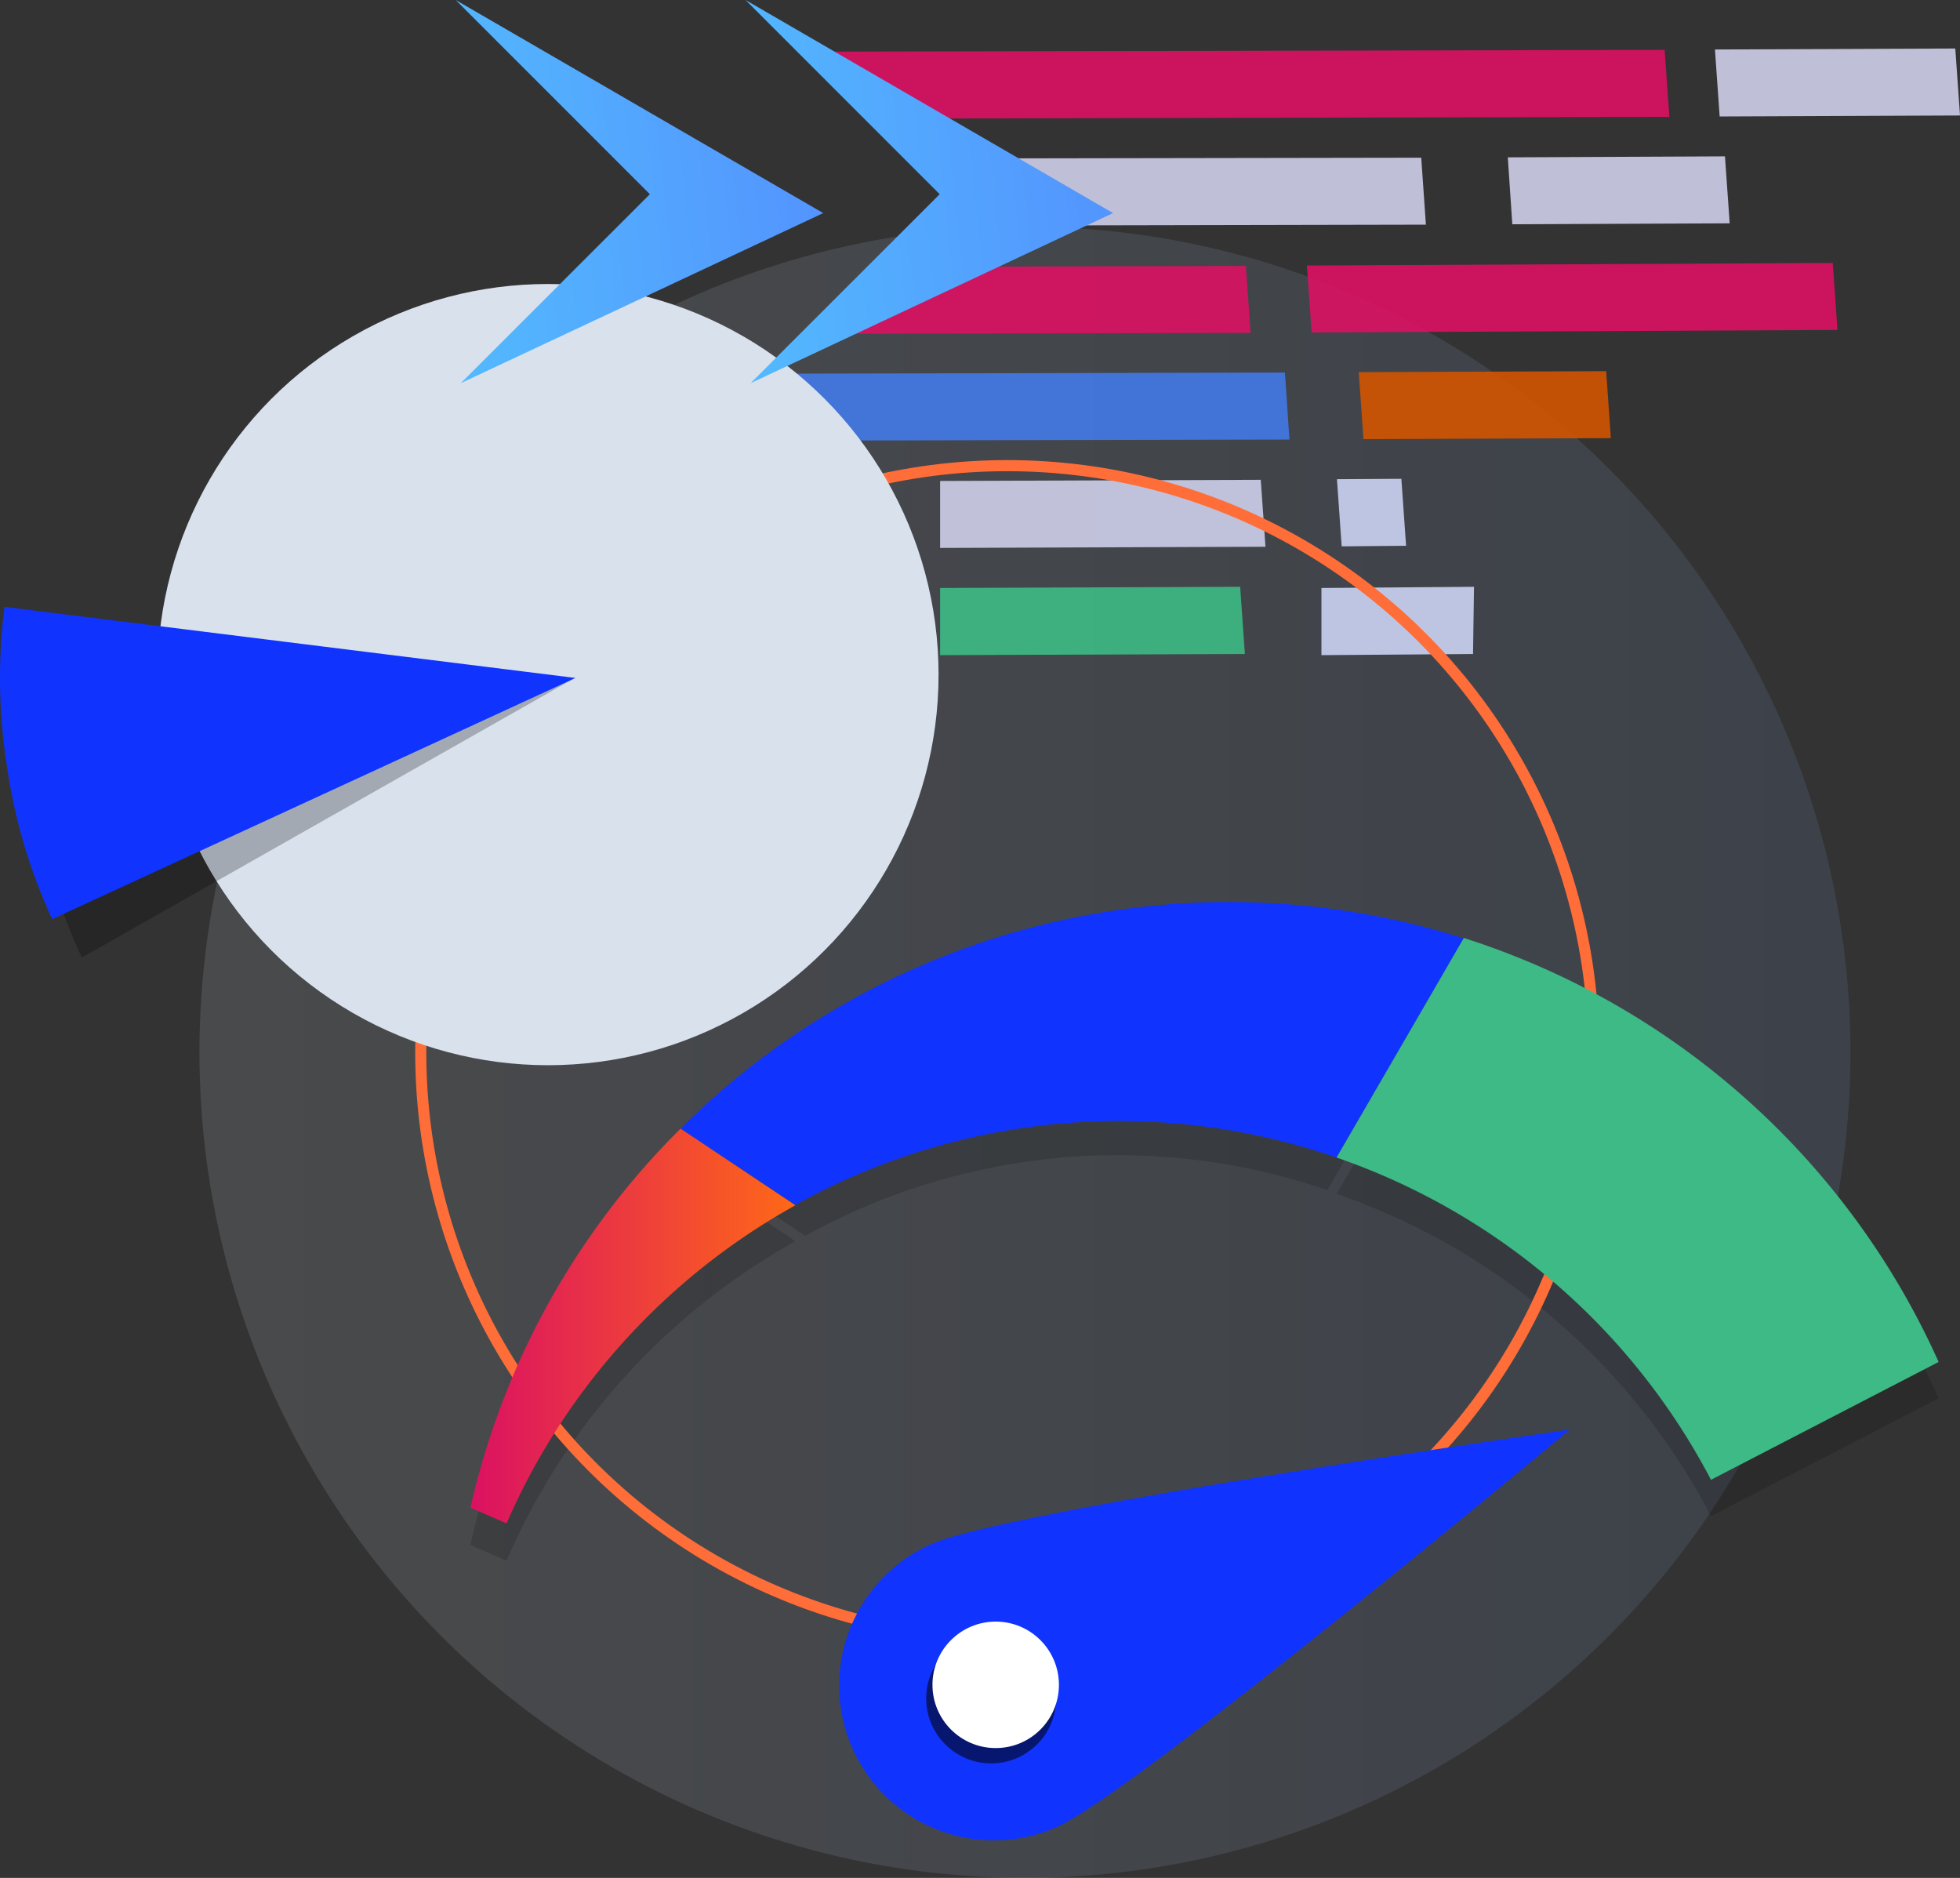 <svg xmlns="http://www.w3.org/2000/svg" xmlns:xlink="http://www.w3.org/1999/xlink" width="181.702" height="174.061" viewBox="0 0 181.702 174.061">
  <rect x="0" y="0" width="181.702" height="174.061" fill="#333333" stroke="none"/>
  <defs>
    <linearGradient id="linear-gradient" y1="0.5" x2="1" y2="0.5" gradientUnits="objectBoundingBox">
      <stop offset="0" stop-color="#ebf2fc"/>
      <stop offset="1" stop-color="#84adef"/>
    </linearGradient>
    <linearGradient id="linear-gradient-2" x1="153.206" y1="-16.291" x2="155.478" y2="-16.291" gradientUnits="objectBoundingBox">
      <stop offset="0" stop-color="#db1162"/>
      <stop offset="1" stop-color="#ff6817"/>
    </linearGradient>
    <linearGradient id="linear-gradient-3" x1="312.482" y1="-16.552" x2="317.121" y2="-16.552" xlink:href="#linear-gradient-2"/>
    <linearGradient id="linear-gradient-4" x1="244.05" y1="-16.119" x2="245.724" y2="-16.119" xlink:href="#linear-gradient-2"/>
    <linearGradient id="linear-gradient-5" x1="0" y1="0.5" x2="1" y2="0.5" xlink:href="#linear-gradient-2"/>
    <linearGradient id="linear-gradient-6" x1="-0.19" y1="0.522" x2="2.046" y2="0.271" gradientUnits="objectBoundingBox">
      <stop offset="0" stop-color="#53bffe"/>
      <stop offset="1" stop-color="#536dfe"/>
    </linearGradient>
  </defs>
  <g id="_06_Nexastack_for_Release_Engineering_Speed_and_Agility" data-name="06 Nexastack for Release Engineering Speed and Agility" transform="translate(0 0)" style="mix-blend-mode: normal;isolation: isolate">
    <ellipse id="Ellipse_11903" data-name="Ellipse 11903" cx="76.527" cy="76.527" rx="76.527" ry="76.527" transform="translate(18.49 21.007)" opacity="0.12" fill="url(#linear-gradient)"/>
    <g id="Group_10442" data-name="Group 10442" transform="translate(70.479 4.496)" opacity="0.9">
      <path id="Path_32945" data-name="Path 32945" d="M49.456,11.441l72.286-.164L121.3,5.07,43.23,5.234Z" transform="translate(-37.46 -4.943)" fill="url(#linear-gradient-2)"/>
      <path id="Path_32946" data-name="Path 32946" d="M49.37,16.858l44.762-.091L93.7,10.56l-44.325.073Z" transform="translate(-32.423 -0.439)" fill="#ceceea"/>
      <path id="Path_32947" data-name="Path 32947" d="M43.98,22.368,82.3,22.277l-.437-6.207-28.343.073Z" transform="translate(-36.844 4.081)" fill="url(#linear-gradient-3)"/>
      <path id="Path_32948" data-name="Path 32948" d="M68.337,22.364l48.749-.237-.437-6.207L67.9,16.157Z" transform="translate(-17.222 3.958)" fill="url(#linear-gradient-4)"/>
      <path id="Path_32949" data-name="Path 32949" d="M40.06,27.817l49.058-.109L88.7,21.5l-48.64.109Z" transform="translate(-40.06 8.536)" fill="#4279e8"/>
      <path id="Path_32950" data-name="Path 32950" d="M70.977,27.728l22.936-.091-.437-6.207-22.936.091Z" transform="translate(-15.056 8.478)" fill="#d35400"/>
      <path id="Path_32951" data-name="Path 32951" d="M49.22,33.277l30.163-.109-.437-6.207-29.726.109Z" transform="translate(-32.546 13.015)" fill="#ceceea"/>
      <path id="Path_32952" data-name="Path 32952" d="M69.867,33.172l5.971-.055L75.4,26.91l-5.971.036Z" transform="translate(-15.966 12.974)" fill="#cbd3f4"/>
      <path id="Path_32953" data-name="Path 32953" d="M49.22,38.745l28.252-.109-.437-6.226-27.815.109Z" transform="translate(-32.546 17.485)" fill="#3dba85"/>
      <path id="Path_32954" data-name="Path 32954" d="M68.64,38.745l14.053-.109.091-6.226-14.144.109Z" transform="translate(-16.615 17.485)" fill="#cbd3f4"/>
      <path id="Path_32955" data-name="Path 32955" d="M78.549,16.788,98.7,16.7l-.437-6.207-20.133.091Z" transform="translate(-8.829 -0.496)" fill="#ceceea"/>
      <path id="Path_32956" data-name="Path 32956" d="M89.117,11.3l22.281-.091L110.961,5,88.68,5.091Z" transform="translate(-0.175 -5)" fill="#ceceea"/>
    </g>
    <g id="Group_10443" data-name="Group 10443" transform="translate(43.611 87.429)" opacity="0.15">
      <path id="Path_32957" data-name="Path 32957" d="M106.757,53.819,95.38,73.443a59.853,59.853,0,0,0-48.4,4.241L36.71,70.839a69.41,69.41,0,0,1,70.047-17.02Z" transform="translate(-15.94 -50.559)"/>
      <path id="Path_32958" data-name="Path 32958" d="M44.778,61.83l10.649,7.1A62.11,62.11,0,0,0,28.649,98.546L25.3,97.09A71.958,71.958,0,0,1,44.778,61.83Z" transform="translate(-25.3 -41.313)"/>
      <path id="Path_32959" data-name="Path 32959" d="M125.214,91.441l-21.1,10.922a62.055,62.055,0,0,0-34.7-29.872L81.2,52.14a72.286,72.286,0,0,1,44.016,39.3Z" transform="translate(10.894 -49.262)"/>
    </g>
    <ellipse id="Ellipse_11904" data-name="Ellipse 11904" cx="54.374" cy="54.373" rx="54.374" ry="54.373" transform="translate(39.006 43.16)" fill="none" stroke="#ff6d38" stroke-width="1.03"/>
    <ellipse id="Ellipse_11905" data-name="Ellipse 11905" cx="36.207" cy="36.206" rx="36.207" ry="36.206" transform="translate(14.595 26.322)" fill="#d9e1ed"/>
    <path id="Path_32960" data-name="Path 32960" d="M53.219,38.521,7.71,64.333A51.661,51.661,0,0,1,3.469,50.208,52.48,52.48,0,0,1,3.25,35.39Z" transform="translate(-0.124 24.426)" opacity="0.25"/>
    <path id="Path_32961" data-name="Path 32961" d="M54.692,40.02,6.18,62.373A51.224,51.224,0,0,1,1.993,48.248,52.48,52.48,0,0,1,1.757,33.43Z" transform="translate(-1.342 22.819)" fill="#1034fe"/>
    <path id="Path_32962" data-name="Path 32962" d="M108.614,51.792l-11.8,20.351a61.783,61.783,0,0,0-50.169,4.387L36,69.468a72.031,72.031,0,0,1,72.614-17.639Z" transform="translate(27.089 35.147)" fill="#1034fe"/>
    <path id="Path_32963" data-name="Path 32963" d="M44.778,60l10.649,7.1A62.019,62.019,0,0,0,28.649,96.589L25.3,95.132A71.885,71.885,0,0,1,44.778,60Z" transform="translate(18.311 44.615)" fill="url(#linear-gradient-5)"/>
    <path id="Path_32964" data-name="Path 32964" d="M125.222,89.591l-21.1,10.922A62.037,62.037,0,0,0,69.41,70.641l11.8-20.351a72.286,72.286,0,0,1,44.016,39.3Z" transform="translate(54.496 36.65)" fill="#3dba85"/>
    <path id="Path_32965" data-name="Path 32965" d="M64.251,112.164c7.281-3.2,47.566-36.844,47.566-36.844S59.828,82.729,52.6,85.951a14.343,14.343,0,1,0,11.651,26.214Z" transform="translate(33.716 57.183)" fill="#1034fe"/>
    <path id="Path_32966" data-name="Path 32966" d="M24.55,2.53l18,18L25.023,38.045l33.6-15.764Z" transform="translate(17.696 -2.53)" fill="url(#linear-gradient-6)"/>
    <path id="Path_32967" data-name="Path 32967" d="M39.31,2.53l18,18L39.783,38.045l33.6-15.764Z" transform="translate(29.804 -2.53)" fill="url(#linear-gradient-6)"/>
    <ellipse id="Ellipse_11906" data-name="Ellipse 11906" cx="6.025" cy="6.025" rx="6.025" ry="6.025" transform="translate(85.861 151.398)" opacity="0.56"/>
    <ellipse id="Ellipse_11907" data-name="Ellipse 11907" cx="5.862" cy="5.861" rx="5.862" ry="5.861" transform="translate(86.444 150.305)" fill="#fff"/>
  </g>
</svg>
